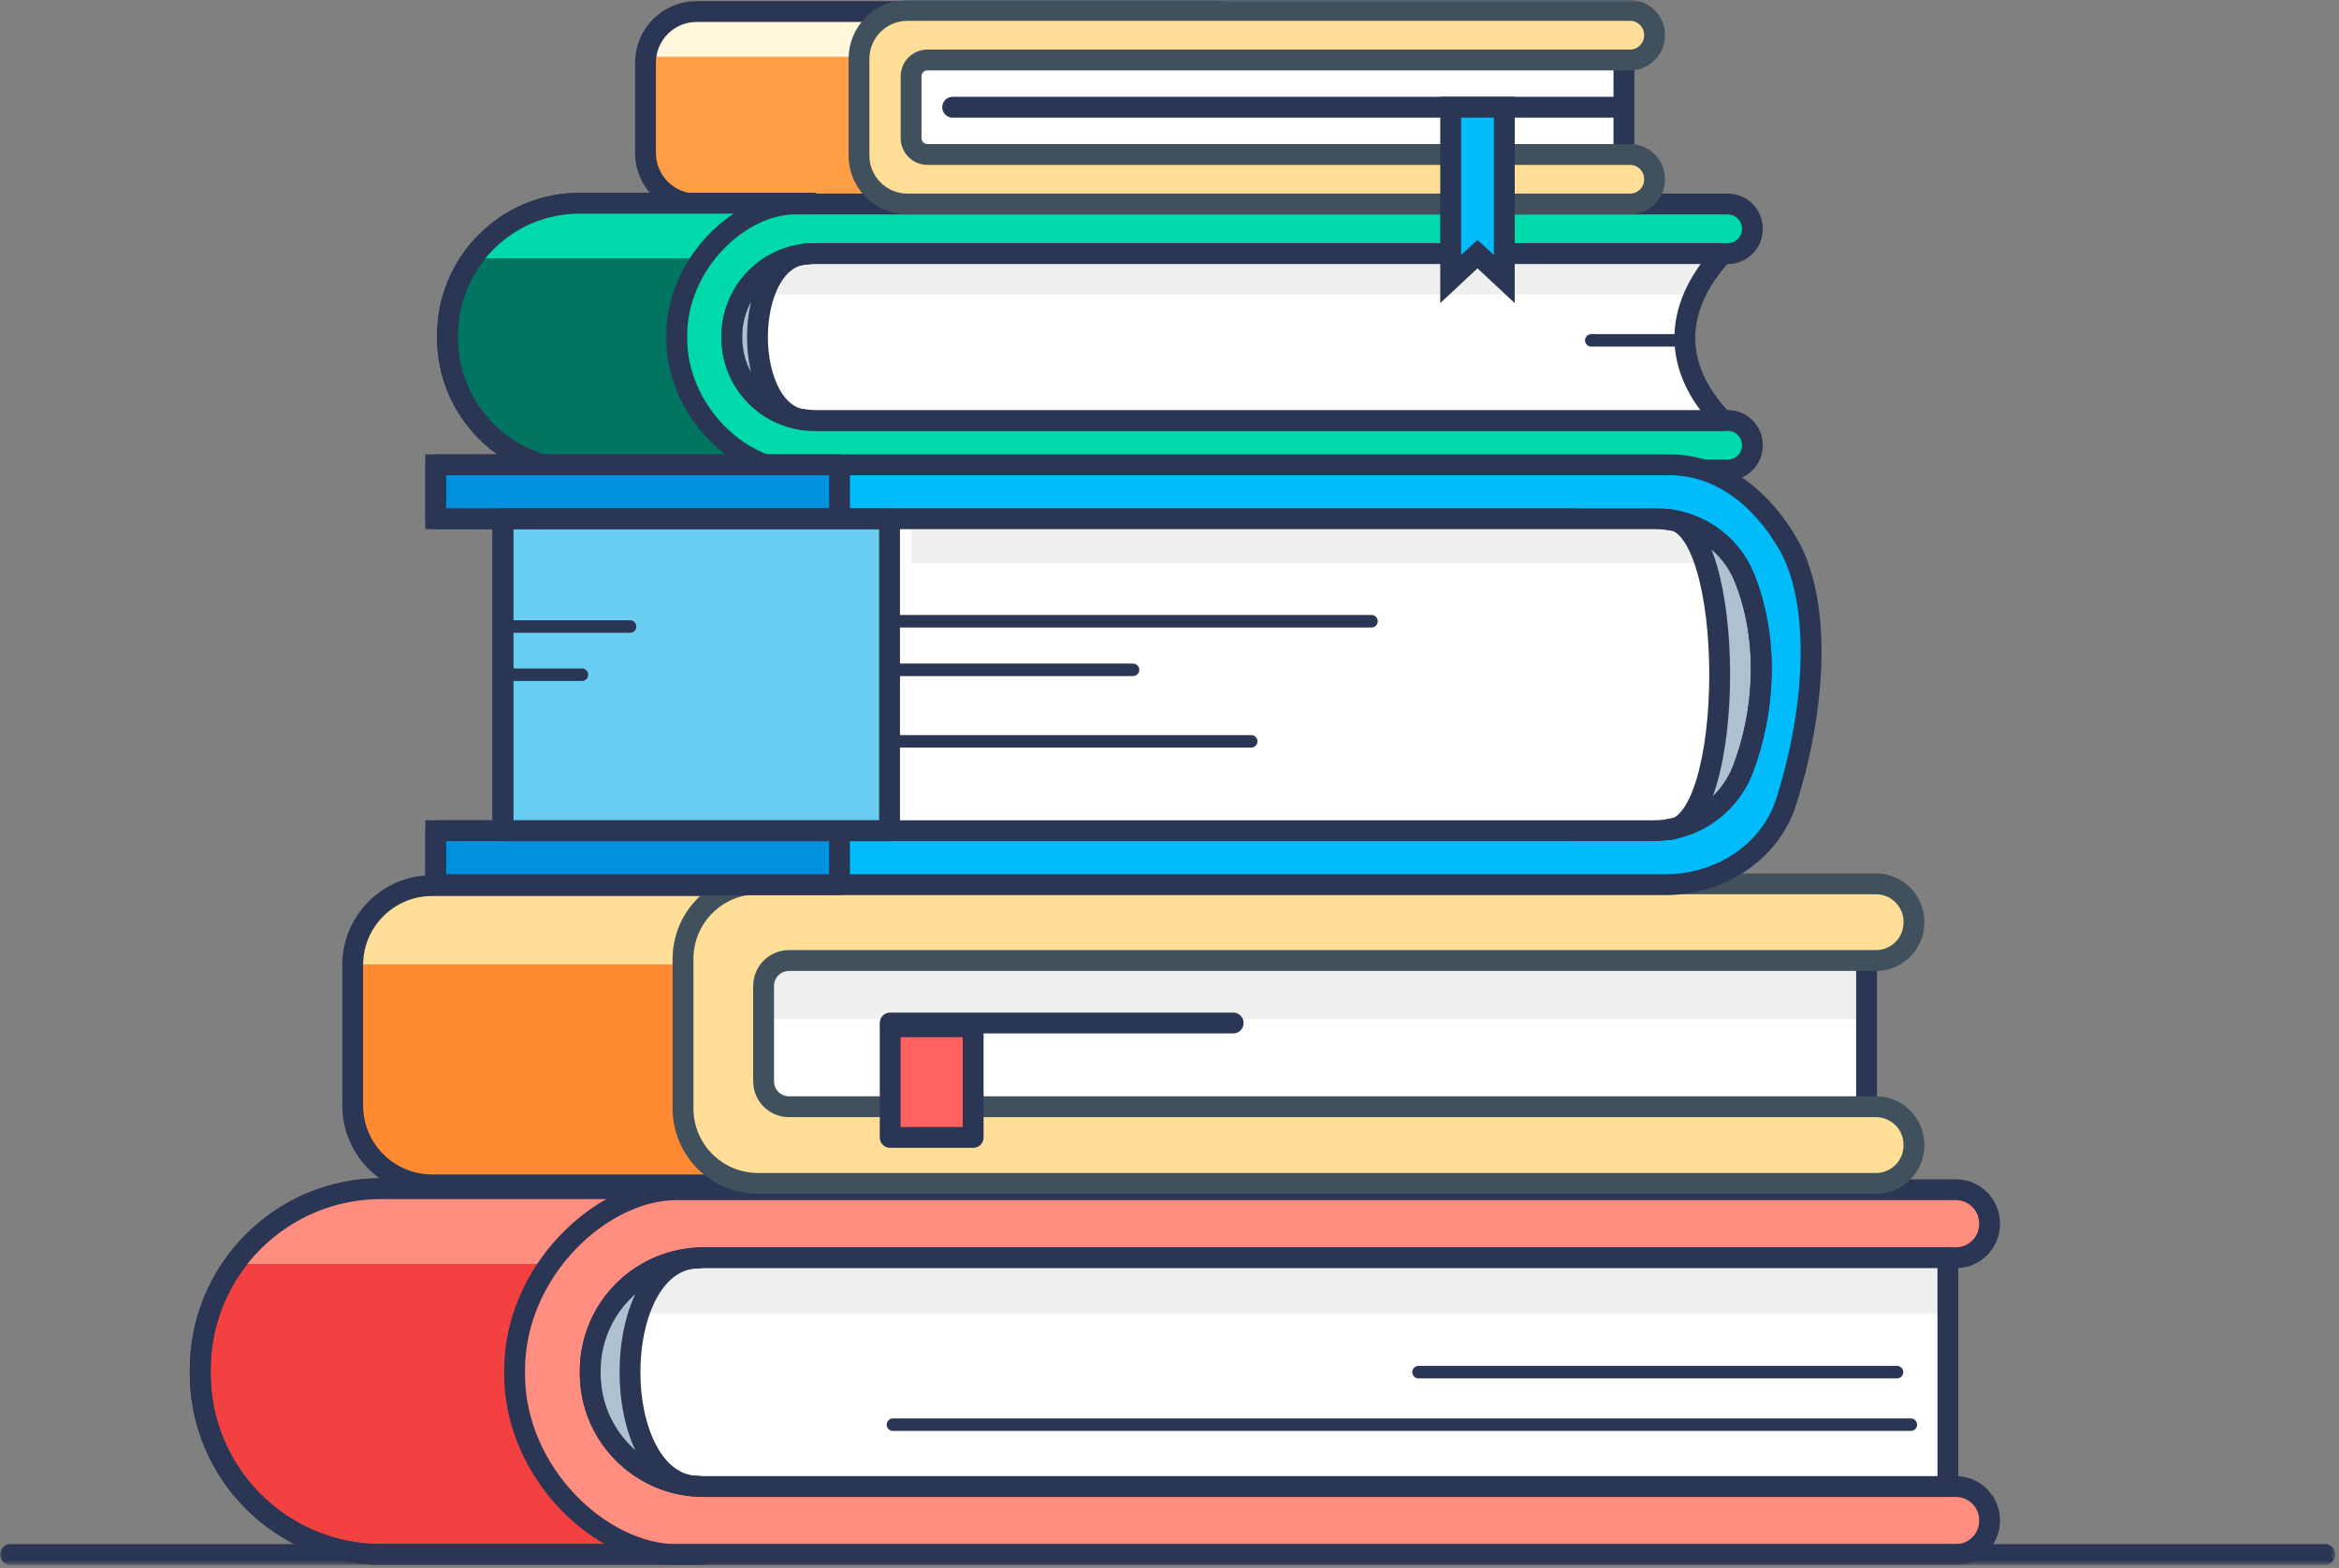 <?xml version="1.0" encoding="UTF-8"?>
<svg width="449px" height="301px" viewBox="0 0 449 301" version="1.1" xmlns="http://www.w3.org/2000/svg" xmlns:xlink="http://www.w3.org/1999/xlink">
    <rect x="0" y="0" width="449" height="301" fill="#808080" stroke="none"/>
    <title>Books</title>
    <defs>
        <polygon id="path-1" points="0 300.422 448.307 300.422 448.307 0 0 0"></polygon>
    </defs>
    <g id="Icons" stroke="none" stroke-width="1" fill="none" fill-rule="evenodd">
        <g id="Color-Images" transform="translate(-1865, -486)">
            <g id="Books" transform="translate(1865, 486)">
                <path d="M233.876,39.168 L133.722,39.168 C128.303,39.168 123.91,34.775 123.91,29.356 L123.91,12.028 C123.91,6.609 128.303,2.216 133.722,2.216 L233.876,2.216 L233.876,39.168 Z" id="Fill-1" fill="#FF9E47"></path>
                <path d="M227.244,10.888 L227.244,2.217 L133.13,2.217 C128.223,2.217 124.223,6.053 123.937,10.888 L227.244,10.888 Z" id="Fill-3" fill="#FFF8DC"></path>
                <path d="M111.259,90.233 L155.997,90.233 L155.997,39.013 L111.259,39.013 C97.257,39.013 85.905,50.365 85.905,64.367 L85.905,64.879 C85.905,78.882 97.257,90.233 111.259,90.233" id="Fill-5" fill="#007662"></path>
                <path d="M111.259,90.233 L155.997,90.233 L155.997,39.013 L111.259,39.013 C97.257,39.013 85.905,50.365 85.905,64.367 L85.905,64.879 C85.905,78.882 97.257,90.233 111.259,90.233 Z" id="Stroke-7" stroke="#2B3554" stroke-width="4" stroke-linecap="round" stroke-linejoin="round"></path>
                <path d="M233.876,39.168 L133.722,39.168 C128.303,39.168 123.91,34.775 123.91,29.356 L123.91,12.028 C123.91,6.609 128.303,2.216 133.722,2.216 L233.876,2.216 L233.876,39.168 Z" id="Stroke-9" stroke="#2B3554" stroke-width="4" stroke-linecap="round" stroke-linejoin="round"></path>
                <path d="M155.997,49.588 L155.997,39.013 L111.259,39.013 C102.778,39.013 95.289,43.193 90.687,49.588 L155.997,49.588 Z" id="Fill-11" fill="#00D9AA"></path>
                <mask id="mask-2" fill="white">
                    <use xlink:href="#path-1"></use>
                </mask>
                <g id="Clip-14"></g>
                <polygon id="Fill-13" fill="#FFFFFF" mask="url(#mask-2)" points="170.425 31.992 311.732 31.992 311.732 7.946 170.425 7.946"></polygon>
                <polygon id="Stroke-15" stroke="#2B3554" stroke-width="4" stroke-linecap="round" stroke-linejoin="round" mask="url(#mask-2)" points="170.425 31.992 311.732 31.992 311.732 7.946 170.425 7.946"></polygon>
                <path d="M111.259,90.233 L155.997,90.233 L155.997,39.013 L111.259,39.013 C97.257,39.013 85.905,50.365 85.905,64.367 L85.905,64.879 C85.905,78.882 97.257,90.233 111.259,90.233 Z" id="Stroke-16" stroke="#2B3554" stroke-width="4" stroke-linecap="round" stroke-linejoin="round" mask="url(#mask-2)"></path>
                <path d="M336.389,43.877 C336.389,41.276 334.28,39.168 331.68,39.168 L152.54,39.168 C142.125,39.168 129.912,50.484 129.912,64.445 L129.912,64.956 C129.912,78.916 142.125,90.233 152.54,90.233 L331.68,90.233 C334.28,90.233 336.389,88.125 336.389,85.523 L336.389,85.428 C336.389,82.828 334.28,80.719 331.68,80.719 L156.361,80.719 L156.361,48.682 L331.68,48.682 C334.28,48.682 336.389,46.573 336.389,43.972 L336.389,43.877 Z" id="Fill-17" fill="#00D9AA" mask="url(#mask-2)"></path>
                <path d="M336.389,43.877 C336.389,41.276 334.28,39.168 331.68,39.168 L152.54,39.168 C142.125,39.168 129.912,50.484 129.912,64.445 L129.912,64.956 C129.912,78.916 142.125,90.233 152.54,90.233 L331.68,90.233 C334.28,90.233 336.389,88.125 336.389,85.523 L336.389,85.428 C336.389,82.828 334.28,80.719 331.68,80.719 L156.361,80.719 L156.361,48.682 L331.68,48.682 C334.28,48.682 336.389,46.573 336.389,43.972 L336.389,43.877 Z" id="Stroke-18" stroke="#2B3554" stroke-width="4" stroke-linecap="round" stroke-linejoin="round" mask="url(#mask-2)"></path>
                <path d="M330.604,80.72 L156.361,80.72 C147.602,80.72 140.502,73.619 140.502,64.861 L140.502,64.541 C140.502,55.783 147.602,48.682 156.361,48.682 L330.604,48.682 L330.556,48.843 C321.05,59.271 321.05,70.579 330.556,80.56 L330.604,80.72 Z" id="Fill-19" fill="#FFFFFF" mask="url(#mask-2)"></path>
                <path d="M325.346,56.519 C326.533,53.929 328.261,51.359 330.556,48.843 L330.604,48.681 L156.361,48.681 C150.533,48.681 145.453,51.834 142.697,56.519" id="Fill-20" fill="#EFEFEF" mask="url(#mask-2)"></path>
                <path d="M317.61,6.709 C317.61,4.108 315.502,2 312.901,2 L174.196,2 C169.059,2 164.893,6.165 164.893,11.303 L164.893,29.865 C164.893,35.003 169.059,39.168 174.196,39.168 L312.901,39.168 C315.502,39.168 317.61,37.06 317.61,34.459 L317.61,34.364 C317.61,31.763 315.502,29.654 312.901,29.654 L178.042,29.654 C176.3,29.654 174.891,28.244 174.891,26.503 L174.891,14.665 C174.891,12.924 176.3,11.514 178.042,11.514 L312.901,11.514 C315.502,11.514 317.61,9.405 317.61,6.804 L317.61,6.709 Z" id="Fill-21" fill="#00C5F8" mask="url(#mask-2)"></path>
                <path d="M317.61,6.709 C317.61,4.108 315.502,2 312.901,2 L174.196,2 C169.059,2 164.893,6.165 164.893,11.303 L164.893,29.865 C164.893,35.003 169.059,39.168 174.196,39.168 L312.901,39.168 C315.502,39.168 317.61,37.06 317.61,34.459 L317.61,34.364 C317.61,31.763 315.502,29.654 312.901,29.654 L178.042,29.654 C176.3,29.654 174.891,28.244 174.891,26.503 L174.891,14.665 C174.891,12.924 176.3,11.514 178.042,11.514 L312.901,11.514 C315.502,11.514 317.61,9.405 317.61,6.804 L317.61,6.709 Z" id="Fill-22" fill="#FFDE97" mask="url(#mask-2)"></path>
                <path d="M317.61,6.709 C317.61,4.108 315.502,2 312.901,2 L174.196,2 C169.059,2 164.893,6.165 164.893,11.303 L164.893,29.865 C164.893,35.003 169.059,39.168 174.196,39.168 L312.901,39.168 C315.502,39.168 317.61,37.06 317.61,34.459 L317.61,34.364 C317.61,31.763 315.502,29.654 312.901,29.654 L178.042,29.654 C176.3,29.654 174.891,28.244 174.891,26.503 L174.891,14.665 C174.891,12.924 176.3,11.514 178.042,11.514 L312.901,11.514 C315.502,11.514 317.61,9.405 317.61,6.804 L317.61,6.709 Z" id="Stroke-23" stroke="#40515D" stroke-width="4" stroke-linecap="round" stroke-linejoin="round" mask="url(#mask-2)"></path>
                <line x1="182.877" y1="20.584" x2="309.495" y2="20.584" id="Stroke-24" stroke="#2B3554" stroke-width="4" stroke-linecap="round" stroke-linejoin="round" mask="url(#mask-2)"></line>
                <path d="M330.604,80.72 L156.361,80.72 C147.602,80.72 140.502,73.619 140.502,64.861 L140.502,64.541 C140.502,55.783 147.602,48.682 156.361,48.682 L330.604,48.682 L330.556,48.843 C321.05,59.271 321.05,70.579 330.556,80.56 L330.604,80.72 Z" id="Stroke-25" stroke="#2B3554" stroke-width="4" stroke-linecap="round" stroke-linejoin="round" mask="url(#mask-2)"></path>
                <path d="M155.301,48.735 C147.039,49.282 140.502,56.139 140.502,64.54 L140.502,64.86 C140.502,73.261 147.039,80.118 155.301,80.666 C142.108,80.666 142.108,48.735 155.301,48.735" id="Fill-26" fill="#ADC1D0" mask="url(#mask-2)"></path>
                <path d="M155.301,48.735 C147.039,49.282 140.502,56.139 140.502,64.54 L140.502,64.86 C140.502,73.261 147.039,80.118 155.301,80.666 C142.108,80.666 142.108,48.735 155.301,48.735 Z" id="Stroke-27" stroke="#2B3554" stroke-width="4" stroke-linecap="round" stroke-linejoin="round" mask="url(#mask-2)"></path>
                <line x1="321.539" y1="65.339" x2="305.463" y2="65.339" id="Stroke-28" stroke="#2B3554" stroke-width="2.4" stroke-linecap="round" stroke-linejoin="round" mask="url(#mask-2)"></line>
                <polygon id="Fill-29" fill="#00BCFB" mask="url(#mask-2)" points="278.476 20.584 278.476 53.579 283.623 48.775 288.77 53.579 288.77 20.584"></polygon>
                <polygon id="Stroke-30" stroke="#2B3554" stroke-width="4" mask="url(#mask-2)" points="278.476 20.584 278.476 53.579 283.623 48.775 288.77 53.579 288.77 20.584"></polygon>
                <path d="M73.202,298.422 L134.551,298.422 L134.551,228.185 L73.202,228.185 C54.001,228.185 38.435,243.751 38.435,262.952 L38.435,263.655 C38.435,282.857 54.001,298.422 73.202,298.422" id="Fill-31" fill="#F34040" mask="url(#mask-2)"></path>
                <path d="M73.202,298.422 L134.551,298.422 L134.551,228.185 L73.202,228.185 C54.001,228.185 38.435,243.751 38.435,262.952 L38.435,263.655 C38.435,282.857 54.001,298.422 73.202,298.422 Z" id="Stroke-32" stroke="#2B3554" stroke-width="4" stroke-linecap="round" stroke-linejoin="round" mask="url(#mask-2)"></path>
                <path d="M134.55,242.64 L134.55,228.185 L73.201,228.185 C61.592,228.185 51.336,233.893 45.026,242.64 L134.55,242.64 Z" id="Fill-33" fill="#FF8D80" mask="url(#mask-2)"></path>
                <path d="M73.202,298.422 L134.551,298.422 L134.551,228.185 L73.202,228.185 C54.001,228.185 38.435,243.751 38.435,262.952 L38.435,263.655 C38.435,282.857 54.001,298.422 73.202,298.422 Z" id="Stroke-34" stroke="#2B3554" stroke-width="4" stroke-linecap="round" stroke-linejoin="round" mask="url(#mask-2)"></path>
                <path d="M381.921,234.854 C381.921,231.287 379.03,228.396 375.463,228.396 L129.811,228.396 C115.528,228.396 98.78,243.915 98.78,263.059 L98.78,263.759 C98.78,282.902 115.528,298.421 129.811,298.421 L375.463,298.421 C379.03,298.421 381.921,295.53 381.921,291.964 L381.921,291.833 C381.921,288.267 379.03,285.375 375.463,285.375 L135.049,285.375 L135.049,241.442 L375.463,241.442 C379.03,241.442 381.921,238.551 381.921,234.984 L381.921,234.854 Z" id="Fill-35" fill="#FF8D80" mask="url(#mask-2)"></path>
                <path d="M381.921,234.854 C381.921,231.287 379.03,228.396 375.463,228.396 L129.811,228.396 C115.528,228.396 98.78,243.915 98.78,263.059 L98.78,263.759 C98.78,282.902 115.528,298.421 129.811,298.421 L375.463,298.421 C379.03,298.421 381.921,295.53 381.921,291.964 L381.921,291.833 C381.921,288.267 379.03,285.375 375.463,285.375 L135.049,285.375 L135.049,241.442 L375.463,241.442 C379.03,241.442 381.921,238.551 381.921,234.984 L381.921,234.854 Z" id="Stroke-36" stroke="#2B3554" stroke-width="4" stroke-linecap="round" stroke-linejoin="round" mask="url(#mask-2)"></path>
                <path d="M373.988,285.376 L135.049,285.376 C123.039,285.376 113.302,275.639 113.302,263.629 L113.302,263.189 C113.302,251.179 123.039,241.443 135.049,241.443 L373.988,241.443 L373.922,241.663 L373.922,285.156 L373.988,285.376 Z" id="Fill-37" fill="#FFFFFF" mask="url(#mask-2)"></path>
                <path d="M374.695,252.189 C374.695,252.189 370.776,245.115 373.923,241.662 L373.988,241.442 L135.049,241.442 C127.058,241.442 120.093,245.766 116.312,252.189" id="Fill-38" fill="#EFEFEF" mask="url(#mask-2)"></path>
                <line x1="2" y1="298.422" x2="446.307" y2="298.422" id="Stroke-39" stroke="#2B3554" stroke-width="4" stroke-linecap="round" stroke-linejoin="round" mask="url(#mask-2)"></line>
                <path d="M373.988,285.376 L135.049,285.376 C123.039,285.376 113.302,275.639 113.302,263.629 L113.302,263.189 C113.302,251.179 123.039,241.443 135.049,241.443 L373.988,241.443 L373.922,241.663 L373.922,285.156 L373.988,285.376 Z" id="Stroke-40" stroke="#2B3554" stroke-width="4" stroke-linecap="round" stroke-linejoin="round" mask="url(#mask-2)"></path>
                <path d="M134.2,241.486 C122.586,241.936 113.303,251.466 113.303,263.19 L113.303,263.629 C113.303,275.353 122.586,284.883 134.2,285.333 C116.51,285.333 116.51,241.486 134.2,241.486" id="Fill-41" fill="#ADC1D0" mask="url(#mask-2)"></path>
                <path d="M134.2,241.486 C122.586,241.936 113.303,251.466 113.303,263.19 L113.303,263.629 C113.303,275.353 122.586,284.883 134.2,285.333 C116.51,285.333 116.51,241.486 134.2,241.486 Z" id="Stroke-42" stroke="#2B3554" stroke-width="4" stroke-linecap="round" stroke-linejoin="round" mask="url(#mask-2)"></path>
                <g id="Group-45" mask="url(#mask-2)">
                    <g transform="translate(171, 273.422)">
                        <line x1="195.81" y1="0.071" x2="0.41" y2="0.071" id="Fill-43" stroke="none" fill="#FFFFFF" fill-rule="evenodd"></line>
                        <line x1="195.81" y1="0.071" x2="0.41" y2="0.071" id="Stroke-44" stroke="#2B3554" stroke-width="2.4" fill="none" stroke-linecap="round" stroke-linejoin="round"></line>
                    </g>
                </g>
                <line x1="364.152" y1="263.409" x2="272.303" y2="263.409" id="Stroke-46" stroke="#2B3554" stroke-width="2.4" stroke-linecap="round" stroke-linejoin="round" mask="url(#mask-2)"></line>
                <path d="M238.666,227.456 L82.958,227.456 C74.533,227.456 67.703,220.625 67.703,212.201 L67.703,185.262 C67.703,176.837 74.533,170.006 82.958,170.006 L238.666,170.006 L238.666,227.456 Z" id="Fill-47" fill="#FF8A32" mask="url(#mask-2)"></path>
                <path d="M238.666,185.128 L238.666,170.006 L82.958,170.006 C74.578,170.006 67.783,176.765 67.71,185.128 L238.666,185.128 Z" id="Fill-48" fill="#FFDE97" mask="url(#mask-2)"></path>
                <path d="M238.666,227.456 L82.958,227.456 C74.533,227.456 67.703,220.625 67.703,212.201 L67.703,185.262 C67.703,176.837 74.533,170.006 82.958,170.006 L238.666,170.006 L238.666,227.456 Z" id="Stroke-49" stroke="#2B3554" stroke-width="4" stroke-linecap="round" stroke-linejoin="round" mask="url(#mask-2)"></path>
                <polygon id="Fill-50" fill="#FFFFFF" mask="url(#mask-2)" points="139.673 216.077 358.308 216.077 358.308 178.872 139.673 178.872"></polygon>
                <path d="M357.152,195.627 C357.502,190.141 355.943,184.551 358.308,178.872 L139.673,178.872 L139.673,195.627 L357.152,195.627 Z" id="Fill-51" fill="#EFEFEF" mask="url(#mask-2)"></path>
                <polygon id="Stroke-52" stroke="#2B3554" stroke-width="4" stroke-linecap="round" stroke-linejoin="round" mask="url(#mask-2)" points="139.673 216.077 358.308 216.077 358.308 178.872 139.673 178.872"></polygon>
                <path d="M367.403,176.958 C367.403,172.934 364.141,169.671 360.116,169.671 L145.509,169.671 C137.56,169.671 131.115,176.116 131.115,184.066 L131.115,212.786 C131.115,220.735 137.56,227.18 145.509,227.18 L360.116,227.18 C364.141,227.18 367.403,223.917 367.403,219.893 L367.403,219.746 C367.403,215.722 364.141,212.459 360.116,212.459 L151.458,212.459 C148.765,212.459 146.582,210.277 146.582,207.584 L146.582,189.267 C146.582,186.574 148.765,184.392 151.458,184.392 L360.116,184.392 C364.141,184.392 367.403,181.129 367.403,177.105 L367.403,176.958 Z" id="Fill-53" fill="#00C5F8" mask="url(#mask-2)"></path>
                <path d="M367.403,176.958 C367.403,172.934 364.141,169.671 360.116,169.671 L145.509,169.671 C137.56,169.671 131.115,176.116 131.115,184.066 L131.115,212.786 C131.115,220.735 137.56,227.18 145.509,227.18 L360.116,227.18 C364.141,227.18 367.403,223.917 367.403,219.893 L367.403,219.746 C367.403,215.722 364.141,212.459 360.116,212.459 L151.458,212.459 C148.765,212.459 146.582,210.277 146.582,207.584 L146.582,189.267 C146.582,186.574 148.765,184.392 151.458,184.392 L360.116,184.392 C364.141,184.392 367.403,181.129 367.403,177.105 L367.403,176.958 Z" id="Fill-54" fill="#FFDE97" mask="url(#mask-2)"></path>
                <path d="M367.403,176.958 C367.403,172.934 364.141,169.671 360.116,169.671 L145.509,169.671 C137.56,169.671 131.115,176.116 131.115,184.066 L131.115,212.786 C131.115,220.735 137.56,227.18 145.509,227.18 L360.116,227.18 C364.141,227.18 367.403,223.917 367.403,219.893 L367.403,219.746 C367.403,215.722 364.141,212.459 360.116,212.459 L151.458,212.459 C148.765,212.459 146.582,210.277 146.582,207.584 L146.582,189.267 C146.582,186.574 148.765,184.392 151.458,184.392 L360.116,184.392 C364.141,184.392 367.403,181.129 367.403,177.105 L367.403,176.958 Z" id="Stroke-55" stroke="#40515D" stroke-width="4" stroke-linecap="round" stroke-linejoin="round" mask="url(#mask-2)"></path>
                <polygon id="Fill-56" fill="#FF6161" mask="url(#mask-2)" points="170.884 218.351 186.812 218.351 186.812 197.107 170.884 197.107"></polygon>
                <polygon id="Stroke-57" stroke="#2B3554" stroke-width="4" stroke-linecap="round" stroke-linejoin="round" mask="url(#mask-2)" points="170.884 218.351 186.812 218.351 186.812 197.107 170.884 197.107"></polygon>
                <g id="Group-60" mask="url(#mask-2)">
                    <g transform="translate(170, 195.422)">
                        <line x1="0.884" y1="0.963" x2="66.724" y2="0.963" id="Fill-58" stroke="none" fill="#00AC8F" fill-rule="evenodd"></line>
                        <line x1="0.884" y1="0.963" x2="66.724" y2="0.963" id="Stroke-59" stroke="#2B3554" stroke-width="4" fill="none" stroke-linecap="round" stroke-linejoin="round"></line>
                    </g>
                </g>
                <path d="M343.209,104.382 C338.202,95.78 330.378,89.228 320.425,89.228 L83.649,89.228 L83.649,99.585 L300.938,99.585 C308.334,99.585 315.091,103.99 317.866,110.845 C322.676,122.725 321.829,136.62 317.625,147.644 C314.91,154.763 308.087,159.47 300.469,159.47 L83.649,159.47 L83.649,169.828 L319.794,169.827 C330.048,169.827 339.781,163.684 342.884,153.911 C348.9,134.958 349.48,115.154 343.209,104.382" id="Fill-61" fill="#00BCFB" mask="url(#mask-2)"></path>
                <path d="M343.209,104.382 C338.202,95.78 330.378,89.228 320.425,89.228 L83.649,89.228 L83.649,99.585 L300.938,99.585 C308.334,99.585 315.091,103.99 317.866,110.845 C322.676,122.725 321.829,136.62 317.625,147.644 C314.91,154.763 308.087,159.47 300.469,159.47 L83.649,159.47 L83.649,169.828 L319.794,169.827 C330.048,169.827 339.781,163.684 342.884,153.911 C348.9,134.958 349.48,115.154 343.209,104.382 Z" id="Stroke-62" stroke="#2B3554" stroke-width="4" mask="url(#mask-2)"></path>
                <polygon id="Fill-63" fill="#0091DE" mask="url(#mask-2)" points="83.648 169.828 161.16 169.828 161.16 159.47 83.648 159.47"></polygon>
                <polygon id="Stroke-64" stroke="#2B3554" stroke-width="4" stroke-linecap="round" stroke-linejoin="round" mask="url(#mask-2)" points="83.648 169.828 161.16 169.828 161.16 159.47 83.648 159.47"></polygon>
                <polygon id="Fill-65" fill="#0091DE" mask="url(#mask-2)" points="83.648 99.585 161.16 99.585 161.16 89.227 83.648 89.227"></polygon>
                <polygon id="Stroke-66" stroke="#2B3554" stroke-width="4" stroke-linecap="round" stroke-linejoin="round" mask="url(#mask-2)" points="83.648 99.585 161.16 99.585 161.16 89.227 83.648 89.227"></polygon>
                <path d="M96.534,99.585 L317.904,99.585 C325.299,99.585 332.056,103.99 334.831,110.845 C339.641,122.725 338.794,136.62 334.59,147.644 C331.875,154.763 325.053,159.47 317.434,159.47 L96.534,159.47 L96.534,99.585 Z" id="Fill-67" fill="#FFFFFF" mask="url(#mask-2)"></path>
                <path d="M333.433,108.12 C330.143,102.849 324.263,99.585 317.904,99.585 L175.029,99.585 L175.029,108.12 L333.433,108.12 Z" id="Fill-68" fill="#EFEFEF" mask="url(#mask-2)"></path>
                <polygon id="Fill-69" fill="#69CDF1" mask="url(#mask-2)" points="96.534 159.47 170.76 159.47 170.76 99.585 96.534 99.585"></polygon>
                <polygon id="Stroke-70" stroke="#2B3554" stroke-width="4" stroke-linecap="round" stroke-linejoin="round" mask="url(#mask-2)" points="96.534 159.47 170.76 159.47 170.76 99.585 96.534 99.585"></polygon>
                <path d="M334.832,110.845 C332.35,104.715 326.68,100.553 320.219,99.741 C333.413,99.741 333.413,159.257 320.219,159.257 C326.678,158.267 332.211,153.882 334.59,147.644 C338.794,136.62 339.642,122.725 334.832,110.845" id="Fill-71" fill="#ADC1D0" mask="url(#mask-2)"></path>
                <path d="M334.832,110.845 C332.35,104.715 326.68,100.553 320.219,99.741 C333.413,99.741 333.413,159.257 320.219,159.257 C326.678,158.267 332.211,153.882 334.59,147.644 C338.794,136.62 339.642,122.725 334.832,110.845 Z" id="Stroke-72" stroke="#2B3554" stroke-width="4" stroke-linecap="round" stroke-linejoin="round" mask="url(#mask-2)"></path>
                <g id="Group-75" mask="url(#mask-2)">
                    <g transform="translate(171, 118.422)">
                        <line x1="0.721" y1="0.839" x2="92.274" y2="0.839" id="Fill-73" stroke="none" fill="#FFFFFF" fill-rule="evenodd"></line>
                        <line x1="0.721" y1="0.839" x2="92.274" y2="0.839" id="Stroke-74" stroke="#2B3554" stroke-width="2.4" fill="none" stroke-linecap="round" stroke-linejoin="round"></line>
                    </g>
                </g>
                <g id="Group-78" mask="url(#mask-2)">
                    <g transform="translate(171, 128.422)">
                        <line x1="0.721" y1="0.165" x2="46.498" y2="0.165" id="Fill-76" stroke="none" fill="#FFFFFF" fill-rule="evenodd"></line>
                        <line x1="0.721" y1="0.165" x2="46.498" y2="0.165" id="Stroke-77" stroke="#2B3554" stroke-width="2.4" fill="none" stroke-linecap="round" stroke-linejoin="round"></line>
                    </g>
                </g>
                <g id="Group-81" mask="url(#mask-2)">
                    <g transform="translate(170, 141.422)">
                        <line x1="0.425" y1="0.891" x2="70.185" y2="0.891" id="Fill-79" stroke="none" fill="#FFFFFF" fill-rule="evenodd"></line>
                        <line x1="0.425" y1="0.891" x2="70.185" y2="0.891" id="Stroke-80" stroke="#2B3554" stroke-width="2.4" fill="none" stroke-linecap="round" stroke-linejoin="round"></line>
                    </g>
                </g>
                <line x1="96.534" y1="120.277" x2="120.951" y2="120.277" id="Stroke-82" stroke="#2B3554" stroke-width="2.4" stroke-linecap="round" stroke-linejoin="round" mask="url(#mask-2)"></line>
                <line x1="96.534" y1="129.527" x2="111.716" y2="129.527" id="Stroke-83" stroke="#2B3554" stroke-width="2.4" stroke-linecap="round" stroke-linejoin="round" mask="url(#mask-2)"></line>
                <path d="M96.534,99.585 L317.904,99.585 C325.299,99.585 332.056,103.99 334.831,110.845 C339.641,122.725 338.794,136.62 334.59,147.644 C331.875,154.763 325.053,159.47 317.434,159.47 L96.534,159.47 L96.534,99.585 Z" id="Stroke-84" stroke="#2B3554" stroke-width="4" stroke-linecap="round" stroke-linejoin="round" mask="url(#mask-2)"></path>
            </g>
        </g>
    </g>
</svg>